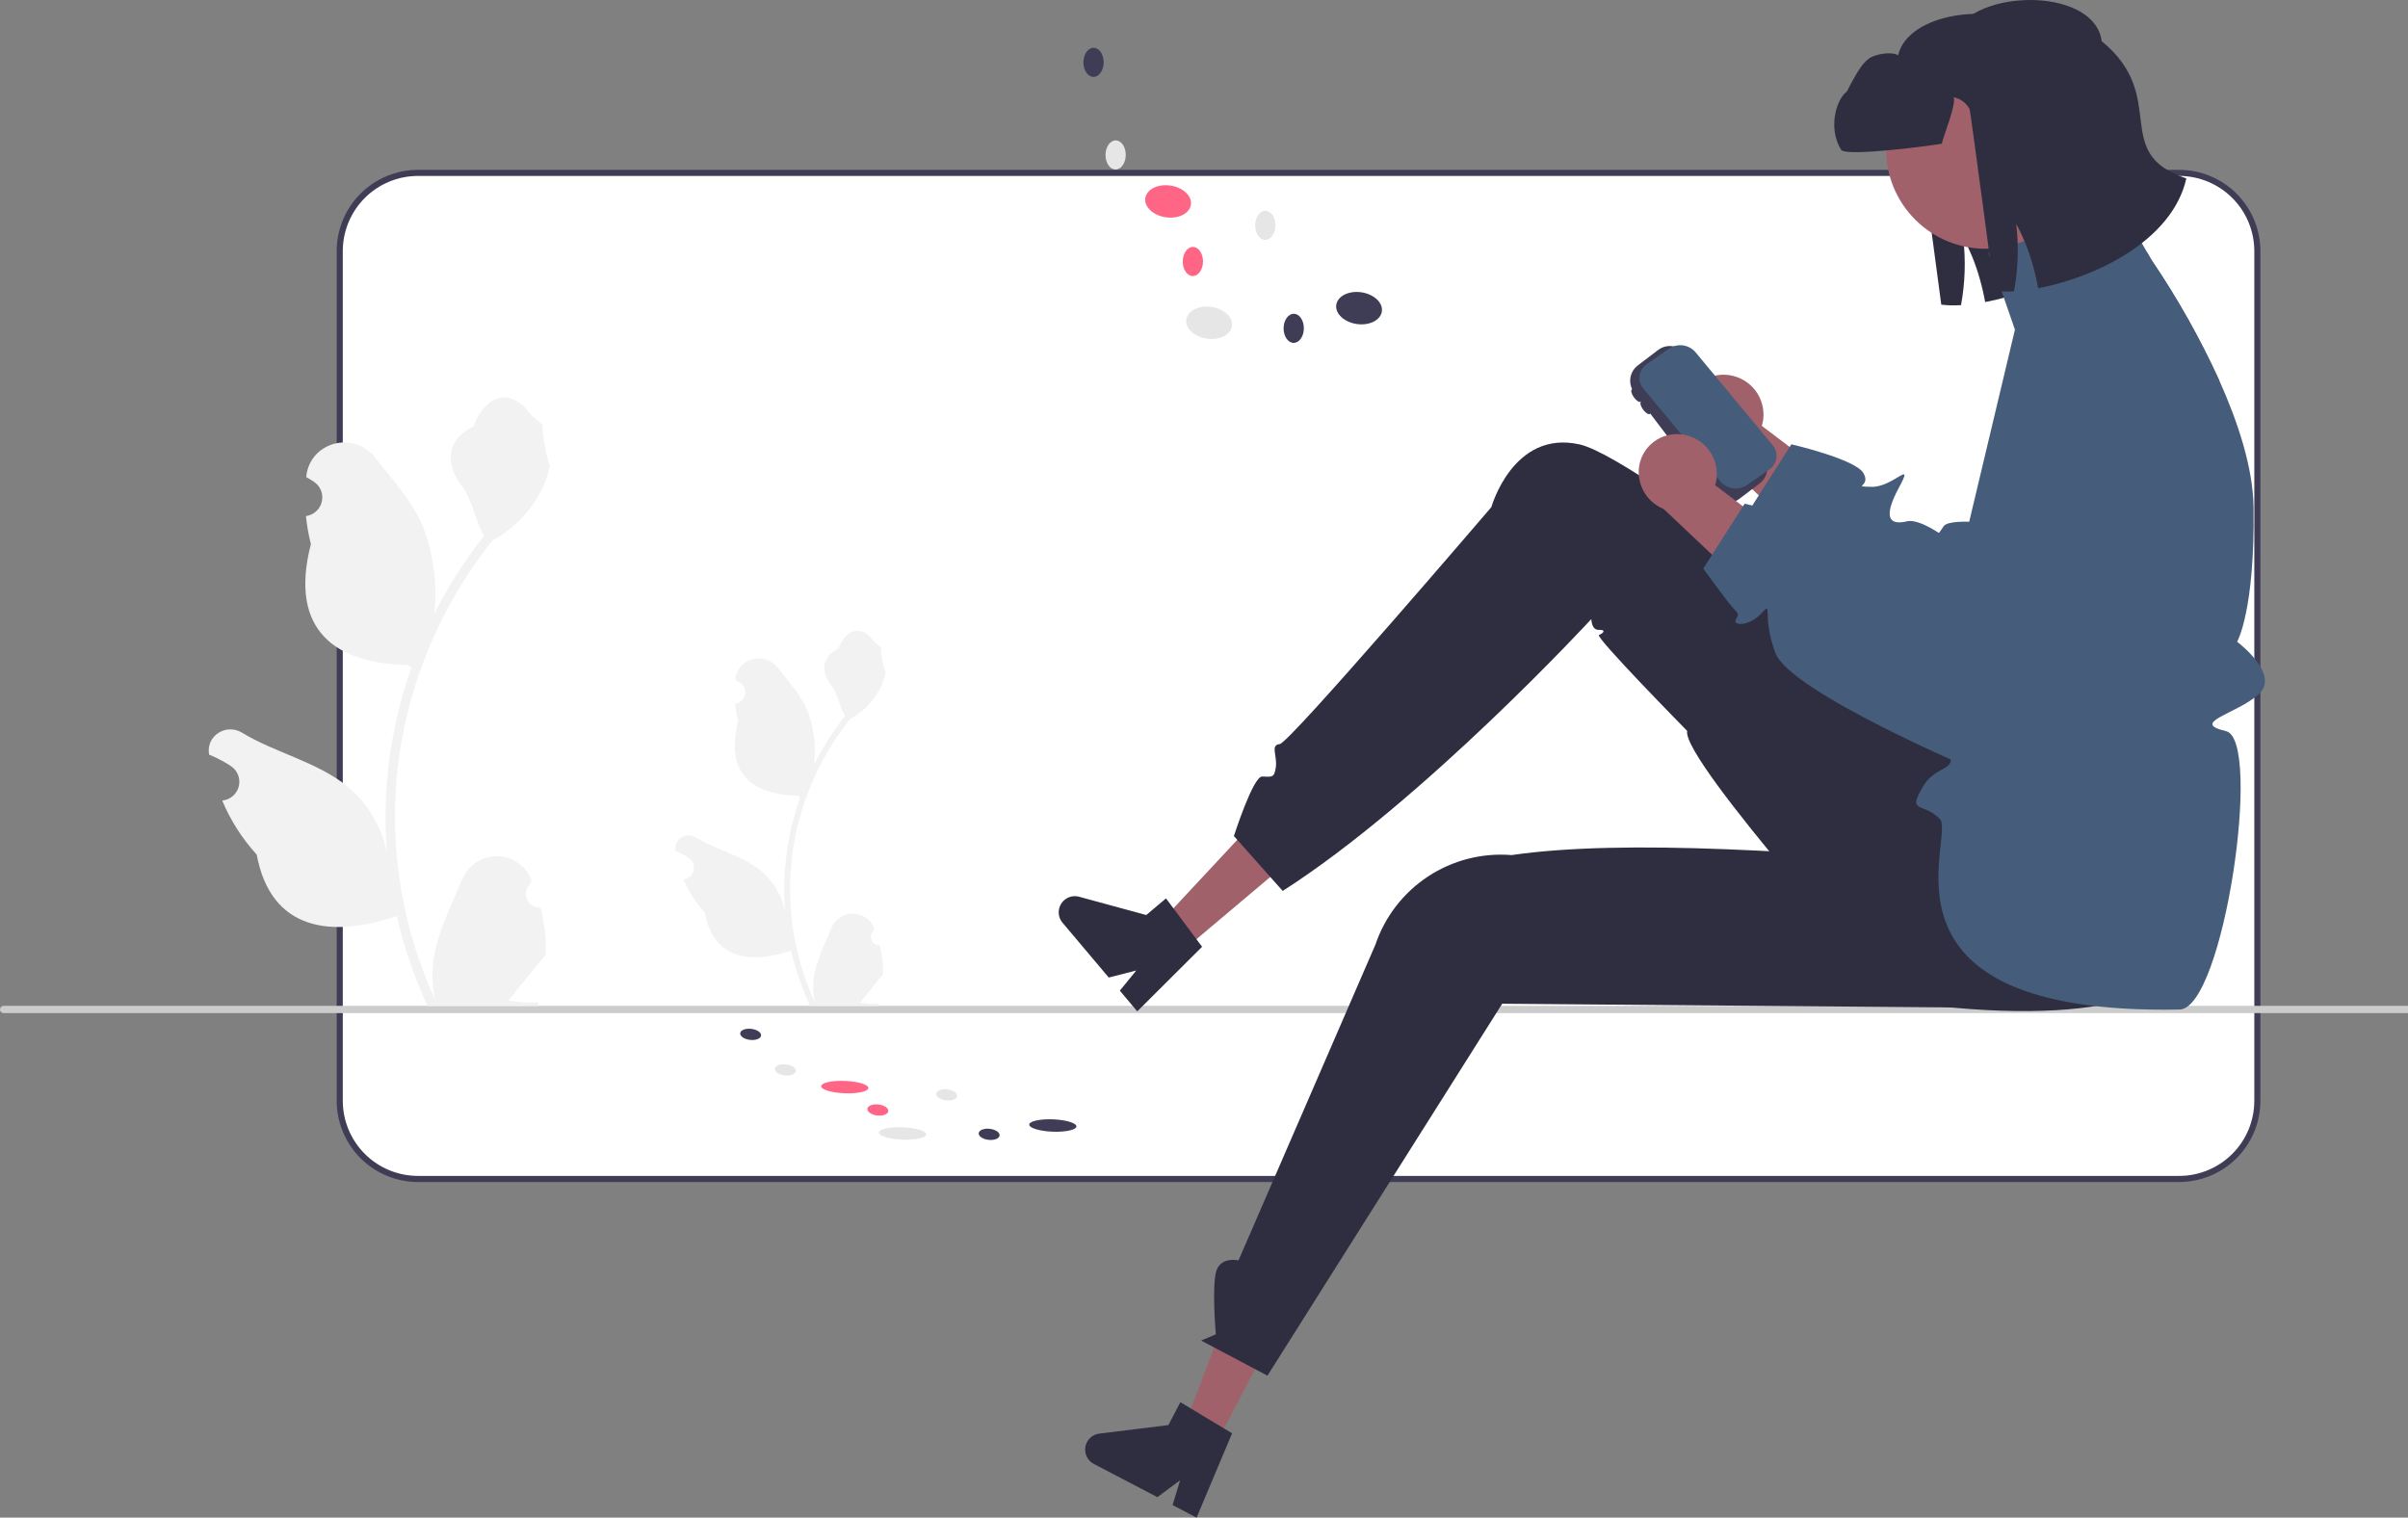 <svg width="952" height="600" viewBox="0 0 952 600" fill="none" xmlns="http://www.w3.org/2000/svg">
<rect x="0" y="0" width="952" height="600" fill="#808080" stroke="none"/>
<g clip-path="url(#clip0_43_42)">
<path d="M165.216 68.353C157.023 68.362 149.169 71.621 143.376 77.414C137.583 83.207 134.324 91.061 134.315 99.254V435.2C134.324 443.392 137.583 451.247 143.376 457.04C149.169 462.833 157.023 466.091 165.216 466.1H861.545C869.737 466.091 877.592 462.833 883.385 457.04C889.178 451.247 892.436 443.392 892.446 435.2V99.254C892.436 91.061 889.178 83.207 883.385 77.414C877.592 71.621 869.737 68.362 861.545 68.353H165.216Z" fill="white"/>
<path d="M861.545 467.306H165.216C156.704 467.296 148.543 463.91 142.524 457.891C136.505 451.872 133.119 443.712 133.11 435.199V99.254C133.119 90.742 136.505 82.581 142.524 76.562C148.543 70.543 156.704 67.157 165.216 67.148H861.545C870.057 67.157 878.218 70.543 884.237 76.562C890.255 82.581 893.641 90.742 893.651 99.254V435.199C893.641 443.712 890.255 451.872 884.237 457.891C878.218 463.91 870.057 467.296 861.545 467.306ZM165.216 69.558C157.343 69.567 149.795 72.699 144.228 78.266C138.661 83.833 135.529 91.381 135.52 99.254V435.199C135.529 443.072 138.661 450.621 144.228 456.188C149.795 461.755 157.343 464.886 165.216 464.895H861.545C869.418 464.886 876.966 461.755 882.533 456.188C888.1 450.621 891.232 443.072 891.24 435.199V99.254C891.231 91.381 888.1 83.833 882.533 78.266C876.966 72.699 869.418 69.567 861.545 69.558H165.216Z" fill="#3F3D56"/>
<path d="M366.136 448.488C366.189 447.139 362.056 445.88 356.905 445.675C351.753 445.471 347.533 446.399 347.48 447.748C347.426 449.097 351.559 450.356 356.711 450.56C361.863 450.765 366.082 449.837 366.136 448.488Z" fill="#E6E6E6"/>
<path d="M425.56 445.341C425.613 443.992 421.481 442.733 416.329 442.528C411.177 442.324 406.958 443.252 406.904 444.6C406.851 445.949 410.983 447.209 416.135 447.413C421.287 447.617 425.506 446.69 425.56 445.341Z" fill="#3F3D56"/>
<path d="M343.304 430.152C343.357 428.803 339.224 427.544 334.073 427.339C328.921 427.135 324.701 428.063 324.648 429.412C324.594 430.761 328.727 432.02 333.879 432.224C339.031 432.429 343.25 431.501 343.304 430.152Z" fill="#FF6584"/>
<path d="M314.602 423.453C314.739 422.249 313.003 421.062 310.724 420.802C308.445 420.543 306.487 421.308 306.35 422.513C306.212 423.717 307.948 424.904 310.227 425.163C312.506 425.423 314.465 424.657 314.602 423.453Z" fill="#E6E6E6"/>
<path d="M300.888 409.408C301.026 408.204 299.289 407.017 297.011 406.757C294.732 406.497 292.773 407.263 292.636 408.467C292.498 409.672 294.235 410.859 296.513 411.118C298.792 411.378 300.751 410.612 300.888 409.408Z" fill="#3F3D56"/>
<path d="M378.39 433.323C378.527 432.119 376.791 430.932 374.512 430.672C372.233 430.412 370.275 431.178 370.137 432.383C370 433.587 371.736 434.774 374.015 435.033C376.294 435.293 378.253 434.527 378.39 433.323Z" fill="#E6E6E6"/>
<path d="M351.193 439.3C351.33 438.095 349.594 436.908 347.315 436.649C345.037 436.389 343.078 437.155 342.941 438.359C342.803 439.563 344.54 440.75 346.818 441.01C349.097 441.27 351.056 440.504 351.193 439.3Z" fill="#FF6584"/>
<path d="M395.183 448.927C395.32 447.722 393.584 446.536 391.305 446.276C389.027 446.016 387.068 446.782 386.931 447.986C386.793 449.191 388.53 450.377 390.808 450.637C393.087 450.897 395.046 450.131 395.183 448.927Z" fill="#3F3D56"/>
<path d="M6.3483e-06 399.088C-0.001 399.277 0.036 399.463 0.108 399.638C0.18 399.812 0.286 399.97 0.419 400.104C0.552 400.237 0.711 400.343 0.885 400.414C1.059 400.486 1.246 400.523 1.434 400.522H1019.05C1019.43 400.522 1019.8 400.371 1020.07 400.102C1020.34 399.833 1020.49 399.469 1020.49 399.088C1020.49 398.708 1020.34 398.343 1020.07 398.074C1019.8 397.805 1019.43 397.654 1019.05 397.654H1.434C1.246 397.653 1.059 397.69 0.885 397.762C0.711 397.834 0.552 397.939 0.419 398.073C0.286 398.206 0.18 398.364 0.108 398.539C0.036 398.713 -0.001 398.9 6.3483e-06 399.088Z" fill="#CCCCCC"/>
<path d="M347.834 373.748C347.141 373.779 346.455 373.598 345.869 373.226C345.283 372.855 344.825 372.313 344.557 371.673C344.289 371.033 344.225 370.326 344.373 369.648C344.52 368.97 344.872 368.354 345.382 367.883L345.614 366.961C345.583 366.887 345.553 366.813 345.522 366.74C344.823 365.091 343.653 363.684 342.159 362.698C340.664 361.712 338.911 361.189 337.12 361.196C335.329 361.202 333.58 361.738 332.093 362.735C330.605 363.733 329.446 365.148 328.76 366.802C326.018 373.405 322.528 380.019 321.669 387C321.29 390.086 321.45 393.214 322.141 396.245C315.702 382.2 312.358 366.934 312.337 351.482C312.335 347.605 312.551 343.731 312.982 339.877C313.338 336.718 313.833 333.582 314.465 330.468C317.916 313.572 325.326 297.736 336.086 284.26C341.293 281.419 345.505 277.049 348.153 271.741C349.112 269.832 349.79 267.795 350.166 265.692C349.578 265.77 347.951 256.823 348.394 256.274C347.575 255.031 346.11 254.414 345.216 253.202C340.769 247.173 334.642 248.225 331.444 256.418C324.611 259.867 324.545 265.585 328.738 271.086C331.405 274.585 331.771 279.32 334.111 283.066C333.871 283.374 333.62 283.673 333.38 283.981C328.978 289.64 325.142 295.718 321.927 302.125C322.709 294.947 321.775 287.685 319.203 280.938C316.597 274.649 311.711 269.353 307.408 263.917C302.24 257.387 291.643 260.237 290.732 268.515C290.723 268.595 290.715 268.675 290.706 268.755C291.345 269.115 291.971 269.498 292.583 269.903C293.352 270.417 293.948 271.151 294.292 272.009C294.637 272.867 294.714 273.809 294.514 274.712C294.314 275.615 293.846 276.436 293.171 277.069C292.497 277.701 291.646 278.115 290.732 278.256L290.639 278.27C290.866 280.573 291.269 282.856 291.843 285.098C286.323 306.444 298.239 314.219 315.255 314.568C315.63 314.761 315.996 314.953 316.372 315.136C313.141 324.292 311.114 333.829 310.343 343.508C309.906 349.218 309.932 354.954 310.42 360.66L310.391 360.458C309.158 354.113 305.774 348.388 300.809 344.25C293.434 338.192 283.016 335.961 275.06 331.092C274.215 330.549 273.232 330.259 272.227 330.257C271.222 330.255 270.238 330.539 269.39 331.078C268.542 331.617 267.865 332.387 267.44 333.297C267.016 334.208 266.86 335.221 266.992 336.217C267.003 336.288 267.013 336.359 267.024 336.429C268.21 336.913 269.365 337.469 270.482 338.096C271.121 338.456 271.746 338.839 272.359 339.244C273.127 339.757 273.723 340.491 274.068 341.349C274.413 342.208 274.49 343.15 274.29 344.053C274.09 344.956 273.622 345.777 272.947 346.409C272.272 347.042 271.422 347.455 270.508 347.596L270.414 347.611C270.347 347.62 270.289 347.63 270.222 347.64C272.248 352.478 275.092 356.931 278.629 360.805C282.081 379.439 296.904 381.207 312.76 375.78H312.77C314.51 383.34 317.03 390.699 320.292 397.738H347.161C347.257 397.439 347.344 397.131 347.431 396.833C344.944 396.989 342.447 396.84 339.996 396.39C341.989 393.944 343.983 391.478 345.976 389.032C346.021 388.986 346.063 388.938 346.102 388.888C347.113 387.636 348.134 386.393 349.145 385.141L349.145 385.14C349.199 381.302 348.759 377.473 347.835 373.748L347.834 373.748Z" fill="#F2F2F2"/>
<path d="M213.7 358.839C212.576 358.891 211.464 358.596 210.513 357.994C209.563 357.392 208.82 356.513 208.386 355.475C207.952 354.437 207.848 353.291 208.087 352.192C208.326 351.093 208.898 350.093 209.724 349.33C209.862 348.78 209.961 348.385 210.1 347.835C210.05 347.716 210 347.596 209.95 347.477C208.818 344.802 206.921 342.523 204.498 340.923C202.074 339.324 199.232 338.476 196.328 338.487C193.424 338.498 190.588 339.367 188.176 340.984C185.765 342.601 183.885 344.895 182.772 347.578C178.327 358.283 172.668 369.007 171.275 380.327C170.661 385.331 170.92 390.403 172.04 395.318C161.599 372.544 156.178 347.791 156.143 322.738C156.141 316.451 156.49 310.169 157.189 303.921C157.767 298.799 158.569 293.714 159.594 288.665C165.19 261.269 177.204 235.592 194.651 213.742C203.095 209.135 209.923 202.05 214.217 193.442C215.772 190.348 216.871 187.045 217.48 183.636C216.528 183.761 213.889 169.254 214.607 168.364C213.28 166.349 210.904 165.348 209.454 163.383C202.244 153.607 192.31 155.314 187.124 168.598C176.046 174.189 175.938 183.462 182.736 192.38C187.061 198.054 187.655 205.731 191.45 211.806C191.059 212.305 190.653 212.79 190.263 213.289C183.126 222.466 176.907 232.319 171.693 242.709C172.961 231.069 171.447 219.295 167.277 208.355C163.05 198.159 155.128 189.572 148.152 180.757C139.772 170.17 122.589 174.79 121.113 188.212C121.099 188.342 121.085 188.472 121.071 188.601C122.107 189.186 123.122 189.806 124.114 190.463C125.361 191.296 126.327 192.486 126.886 193.877C127.444 195.269 127.57 196.797 127.245 198.261C126.921 199.724 126.162 201.056 125.068 202.081C123.974 203.107 122.595 203.777 121.113 204.006L120.962 204.029C121.331 207.764 121.983 211.465 122.914 215.101C113.964 249.712 133.286 262.318 160.875 262.884C161.484 263.196 162.077 263.508 162.686 263.805C157.447 278.651 154.162 294.115 152.911 309.808C152.203 319.066 152.245 328.367 153.036 337.619L152.989 337.291C150.99 327.003 145.502 317.721 137.452 311.01C125.495 301.188 108.602 297.571 95.703 289.676C89.493 285.876 81.537 290.787 82.62 297.986C82.637 298.101 82.655 298.216 82.673 298.331C84.596 299.114 86.468 300.016 88.279 301.032C89.315 301.617 90.329 302.237 91.322 302.893C92.568 303.727 93.534 304.917 94.093 306.308C94.652 307.7 94.778 309.227 94.453 310.691C94.129 312.155 93.37 313.487 92.276 314.512C91.181 315.537 89.803 316.208 88.321 316.437L88.169 316.46C88.06 316.476 87.966 316.491 87.857 316.507C91.143 324.352 95.754 331.573 101.489 337.853C107.085 368.067 131.12 370.934 156.83 362.135H156.846C159.667 374.393 163.754 386.325 169.041 397.738H212.608C212.765 397.254 212.905 396.754 213.046 396.27C209.013 396.524 204.964 396.283 200.99 395.552C204.223 391.586 207.455 387.588 210.688 383.622C210.76 383.548 210.827 383.469 210.891 383.387C212.53 381.358 214.185 379.343 215.825 377.313L215.826 377.311C215.913 371.088 215.199 364.88 213.701 358.84L213.7 358.839Z" fill="#F2F2F2"/>
<path d="M809.946 21.744C807.02 -0.674 755.311 0.756 750.428 21.848C747.838 20.228 741.25 21.349 738.792 23.211C736.335 25.073 734.76 27.811 733.218 30.468C731.113 34.158 728.931 37.981 728.465 42.212C727.979 46.436 729.639 51.22 733.468 53.101C736.505 54.6 743.189 53.588 746.529 52.917C748.859 52.453 750.814 52.048 752.474 51.65C753.032 49.025 752.647 46.287 751.388 43.918C752.729 44.184 753.995 44.744 755.095 45.557C756.194 46.371 757.1 47.417 757.748 48.622C758.009 49.127 767.483 120.441 767.483 120.441C770.073 120.753 772.686 120.818 775.288 120.635C776.903 111.859 777.197 102.89 776.16 94.027C778.904 99.093 781.074 104.449 782.631 109.996C783.523 113.098 784.256 116.244 784.827 119.421C807.374 115.205 837.851 100.684 843.412 76.026C843.382 75.947 843.351 75.867 843.32 75.788C843.016 75.034 842.984 74.198 843.228 73.424C843.473 72.649 843.979 71.983 844.661 71.54C845.342 71.098 846.156 70.906 846.963 70.998C847.771 71.089 848.521 71.459 849.086 72.043C849.766 72.742 850.372 73.34 850.884 73.803C848.907 58.057 836.963 43.887 809.946 21.744Z" fill="#2F2E41"/>
<path d="M480.741 570.788L468.101 564.179L488.145 511.191L506.801 520.945L480.741 570.788Z" fill="#A0616A"/>
<path d="M429.736 570.149C428.954 571.649 428.799 573.397 429.304 575.011C429.809 576.624 430.934 577.972 432.431 578.757L457.565 591.896L466.571 585.202L463.583 595.036L473.063 600L487.104 566.658L483.903 564.741L470.864 556.887L466.653 554.362L461.924 563.408L434.603 566.776C433.58 566.902 432.602 567.276 431.754 567.863C430.907 568.451 430.214 569.235 429.736 570.149Z" fill="#2F2E41"/>
<path d="M467.791 375.717L458.597 364.812L497.224 323.369L510.793 339.464L467.791 375.717Z" fill="#A0616A"/>
<path d="M420.831 355.8C419.539 356.891 418.733 358.45 418.589 360.135C418.445 361.82 418.975 363.493 420.064 364.788L438.345 386.469L449.216 383.687L442.725 391.656L449.617 399.842L475.244 374.306L473.008 371.319L463.918 359.11L460.978 355.178L453.173 361.757L426.614 354.523C425.618 354.252 424.572 354.227 423.565 354.449C422.558 354.672 421.62 355.135 420.831 355.8Z" fill="#2F2E41"/>
<path d="M873.275 334.852C873.275 334.852 912.309 418.402 750.661 395.889C750.661 395.889 664.537 300.444 667.025 288.96C667.025 288.96 630.37 251.714 632.163 251.036C633.957 250.357 635.063 248.885 632.1 249.018C629.136 249.152 629.136 244.74 629.136 244.74C629.136 244.74 562.891 316.579 507.112 352.228L487.827 330.533C487.827 330.533 495.348 307.006 498.964 307.006C502.58 307.006 503.826 307.875 504.408 303.222C504.991 298.569 502.111 294.574 505.961 294.161C509.812 293.748 589.612 200.483 589.612 200.483C589.612 200.483 598.221 169.763 624.526 175.71C650.831 181.656 787.518 292.785 787.518 292.785L873.275 334.852Z" fill="#2F2E41"/>
<path d="M807.449 398.596L593.893 396.824L501.085 543.87L474.858 529.986L480.672 527.532C480.672 527.532 478.912 507.094 481.068 501.921C483.224 496.747 489.639 498.303 489.639 498.303L543.748 373.52C547.48 362.444 554.811 352.935 564.573 346.509C574.336 340.082 585.968 337.107 597.617 338.057C642.39 331.528 715.069 336.745 790.575 343.152L807.449 398.596Z" fill="#2F2E41"/>
<path d="M683.807 148.339C687.872 148.962 691.533 151.147 694.012 154.428C696.491 157.71 697.591 161.829 697.079 165.909C696.962 166.737 696.777 167.554 696.525 168.351L740.406 201.636L731.351 229.844L676.169 177.749C672.944 176.449 670.24 174.118 668.48 171.119C666.719 168.121 666.001 164.624 666.437 161.175C666.704 159.214 667.354 157.326 668.351 155.616C669.347 153.907 670.671 152.411 672.246 151.214C673.821 150.016 675.616 149.14 677.53 148.637C679.443 148.133 681.437 148.011 683.397 148.278C683.534 148.297 683.671 148.317 683.807 148.339Z" fill="#A0616A"/>
<path d="M877.392 150.417L861.615 194.097L799.916 281.288C799.916 281.288 799.409 281.071 798.493 280.685C793.19 278.395 773.93 269.982 755.814 260.424C738.807 251.445 722.789 241.453 720.306 234.583C720.041 233.86 719.8 233.161 719.583 232.486V232.474C718.426 228.975 717.702 225.348 717.425 221.674C717.22 218.842 717.401 217.323 717.016 217.142C716.714 217.01 716.087 217.661 714.701 219.131C714.605 219.227 714.521 219.324 714.424 219.408C709.41 224.434 703.251 223.783 704.758 221.397C706.3 218.95 705.493 218.998 703.227 216.443C701.54 214.539 696.055 207.09 693.356 203.414C692.428 202.148 691.837 201.329 691.837 201.329L692.765 199.87L695.332 195.845L707.542 176.705L708.217 175.656C708.217 175.656 733.311 181.453 736.65 186.962C740 192.47 731.6 192.289 740 192.47C748.401 192.651 756.971 181.224 750.836 192.59C744.701 203.944 746.316 207.91 753.91 206.114C756.995 205.379 761.877 207.705 766.577 210.718V210.73C769.517 212.64 772.353 214.704 775.075 216.913C777.979 219.251 779.944 221.023 779.944 221.023L827.601 124.334L832.88 113.631C834.489 110.375 836.731 107.471 839.476 105.091C842.22 102.711 845.411 100.902 848.863 99.77L850.514 102.651C860.795 117.792 869.786 133.771 877.392 150.417Z" fill="#455D7A"/>
<path d="M880.032 289.05C894.64 292.449 879.099 398.786 861.687 399.118C735.131 401.528 773.664 330.524 766.878 323.727C760.093 316.917 753.97 321.798 760.093 311.204C764.552 303.49 771.169 304.635 771.266 300.308C771.314 298.693 770.458 296.33 768.24 292.449C760.093 278.178 760.093 273.924 760.093 273.924C758.062 269.639 756.622 265.097 755.814 260.424C754.492 253.476 754.329 246.357 755.332 239.356C756.862 229.085 760.707 219.296 766.577 210.73V210.718C767.192 209.802 767.831 208.874 768.506 207.958C770.036 205.873 778.522 206.271 778.522 206.271L796.601 130.337L786.139 100.06L835.689 76.846L848.863 99.771L850.514 102.651C860.795 117.793 869.786 133.771 877.392 150.417C884.708 166.701 890.723 184.78 890.94 200.509C891.518 241.525 884.443 253.723 884.443 253.723C884.443 253.723 901.618 266.559 893.025 274.406C884.443 282.264 865.423 285.651 880.032 289.05Z" fill="#455D7A"/>
<path d="M655.558 138.349L647.473 144.491C645.876 145.712 644.829 147.516 644.559 149.508C644.29 151.501 644.822 153.518 646.037 155.12L665.508 180.712L677.006 195.812C678.225 197.406 680.026 198.452 682.016 198.721C684.005 198.99 686.019 198.459 687.618 197.246L695.712 191.097C697.302 189.872 698.344 188.069 698.612 186.08C698.879 184.091 698.349 182.076 697.139 180.476L695.946 178.899L672.358 147.908L666.17 139.784C665.568 138.993 664.815 138.328 663.956 137.827C663.096 137.327 662.147 137.001 661.161 136.868C660.176 136.734 659.174 136.797 658.212 137.051C657.251 137.305 656.349 137.746 655.558 138.349Z" fill="#3F3D56"/>
<path d="M659.786 137.885L651.077 143.961C650.309 144.463 649.656 145.122 649.161 145.895C648.666 146.668 648.341 147.537 648.207 148.445C648.073 149.353 648.133 150.279 648.382 151.162C648.632 152.045 649.066 152.865 649.656 153.568L661.055 167.304L667.13 174.621L671.183 179.503L680.248 190.424C681.53 191.889 683.306 192.832 685.238 193.072C687.169 193.312 689.122 192.834 690.724 191.727L697.25 187.175L699.421 185.66C700.504 184.939 701.349 183.913 701.85 182.713C702.351 181.512 702.487 180.191 702.24 178.913C702.021 177.852 701.542 176.862 700.844 176.033L674.059 143.756L670.262 139.188C668.981 137.721 667.205 136.777 665.273 136.537C663.34 136.296 661.387 136.776 659.786 137.885Z" fill="#455D7A"/>
<path d="M665.351 171.809C669.416 172.432 673.077 174.617 675.556 177.898C678.035 181.18 679.136 185.299 678.624 189.379C678.507 190.207 678.321 191.024 678.069 191.821L721.95 225.106L712.895 253.314L657.713 201.219C654.488 199.919 651.785 197.588 650.024 194.589C648.264 191.591 647.545 188.094 647.981 184.645C648.248 182.684 648.898 180.795 649.895 179.086C650.892 177.377 652.215 175.881 653.79 174.683C655.365 173.486 657.161 172.61 659.074 172.107C660.988 171.603 662.981 171.481 664.942 171.748C665.079 171.766 665.215 171.787 665.351 171.809Z" fill="#A0616A"/>
<path d="M844.319 122.446C848.154 123.227 851.777 124.824 854.94 127.13C858.103 129.436 860.732 132.397 862.649 135.81C864.566 139.222 865.725 143.008 866.048 146.909C866.371 150.81 865.85 154.735 864.521 158.417L843.165 217.564L781.455 304.763C781.455 304.763 707.45 273.503 701.847 258.052C696.244 242.601 701.304 237.27 696.244 242.601C691.185 247.933 684.769 247.301 686.305 244.861C687.841 242.421 687.033 242.473 684.771 239.917C682.51 237.362 673.383 224.802 673.383 224.802L689.761 199.128C689.761 199.128 714.856 204.921 718.199 210.433C721.543 215.944 713.14 215.764 721.543 215.944C729.946 216.125 738.519 204.694 732.38 216.057C726.242 227.42 727.861 231.381 735.455 229.581C743.049 227.78 761.483 244.495 761.483 244.495L814.43 137.104C817.093 131.702 821.47 127.334 826.877 124.683C832.284 122.031 838.417 121.244 844.319 122.446Z" fill="#455D7A"/>
<path d="M812.742 86.842C828.083 71.501 828.083 46.629 812.742 31.288C797.401 15.947 772.528 15.947 757.187 31.288C741.846 46.629 741.846 71.501 757.187 86.842C772.528 102.183 797.401 102.183 812.742 86.842Z" fill="#A0616A"/>
<path d="M830.9 16.27C827.975 -6.149 776.265 -4.719 771.383 16.373C768.793 14.753 762.204 15.875 759.747 17.736C757.29 19.599 755.715 22.336 754.173 24.993C752.068 28.683 737.338 41.169 735.131 37.529C730.164 29.337 720.423 47.239 727.899 59.224C729.692 62.098 764.335 57.485 767.674 56.814C770.004 56.351 766.014 57.212 767.674 56.814C768.21 54.214 773.622 40.779 772.342 38.443C773.684 38.709 774.95 39.269 776.05 40.083C777.149 40.896 778.055 41.943 778.702 43.148C778.964 43.652 788.438 114.966 788.438 114.966C791.027 115.278 793.641 115.343 796.243 115.161C797.858 106.384 798.152 97.415 797.115 88.552C799.858 93.618 802.029 98.974 803.586 104.521C804.478 107.623 805.211 110.769 805.782 113.947C828.328 109.731 858.806 95.209 864.367 70.552C833.965 60.43 857.918 38.412 830.9 16.27Z" fill="#2F2E41"/>
<path d="M487.05 128.923C487.554 125.461 483.927 122.066 478.949 121.342C473.971 120.618 469.528 122.838 469.024 126.301C468.52 129.763 472.147 133.158 477.125 133.882C482.102 134.606 486.546 132.386 487.05 128.923Z" fill="#E6E6E6"/>
<path d="M546.316 123.14C546.82 119.678 543.193 116.283 538.216 115.559C533.238 114.835 528.794 117.055 528.29 120.518C527.786 123.98 531.413 127.375 536.391 128.099C541.369 128.823 545.813 126.603 546.316 123.14Z" fill="#3F3D56"/>
<path d="M470.821 80.943C471.325 77.48 467.698 74.086 462.72 73.362C457.743 72.637 453.299 74.857 452.795 78.32C452.291 81.783 455.918 85.177 460.896 85.901C465.874 86.626 470.317 84.406 470.821 80.943Z" fill="#FF6584"/>
<path d="M445.069 61.289C445.093 58.11 443.319 55.52 441.108 55.503C438.896 55.486 437.084 58.05 437.06 61.229C437.036 64.408 438.809 66.998 441.021 67.015C443.232 67.032 445.045 64.468 445.069 61.289Z" fill="#E6E6E6"/>
<path d="M436.335 24.683C436.359 21.503 434.586 18.913 432.375 18.896C430.163 18.879 428.351 21.443 428.327 24.622C428.303 27.801 430.076 30.392 432.287 30.408C434.499 30.425 436.311 27.861 436.335 24.683Z" fill="#3F3D56"/>
<path d="M504.248 89.108C504.272 85.929 502.499 83.338 500.287 83.322C498.076 83.305 496.263 85.868 496.239 89.047C496.215 92.226 497.989 94.817 500.2 94.834C502.412 94.85 504.224 92.287 504.248 89.108Z" fill="#E6E6E6"/>
<path d="M475.608 103.408C475.632 100.229 473.859 97.638 471.647 97.621C469.436 97.604 467.623 100.168 467.599 103.347C467.575 106.526 469.349 109.117 471.56 109.133C473.772 109.15 475.584 106.587 475.608 103.408Z" fill="#FF6584"/>
<path d="M515.476 129.837C515.5 126.658 513.727 124.067 511.515 124.051C509.304 124.034 507.491 126.597 507.467 129.776C507.443 132.955 509.217 135.546 511.428 135.563C513.639 135.579 515.452 133.016 515.476 129.837Z" fill="#3F3D56"/>
<path d="M652.294 163.64C652.836 163.253 652.49 161.841 651.522 160.488C650.555 159.134 649.331 158.35 648.79 158.737C648.248 159.124 648.594 160.536 649.561 161.89C650.529 163.243 651.753 164.027 652.294 163.64Z" fill="#3F3D56"/>
<path d="M648.678 158.819C649.22 158.432 648.874 157.02 647.906 155.666C646.939 154.313 645.715 153.529 645.174 153.916C644.632 154.303 644.978 155.715 645.945 157.068C646.913 158.422 648.137 159.206 648.678 158.819Z" fill="#3F3D56"/>
</g>
<defs>
<clipPath id="clip0_43_42">
<rect width="1020.49" height="600" fill="white"/>
</clipPath>
</defs>
</svg>
